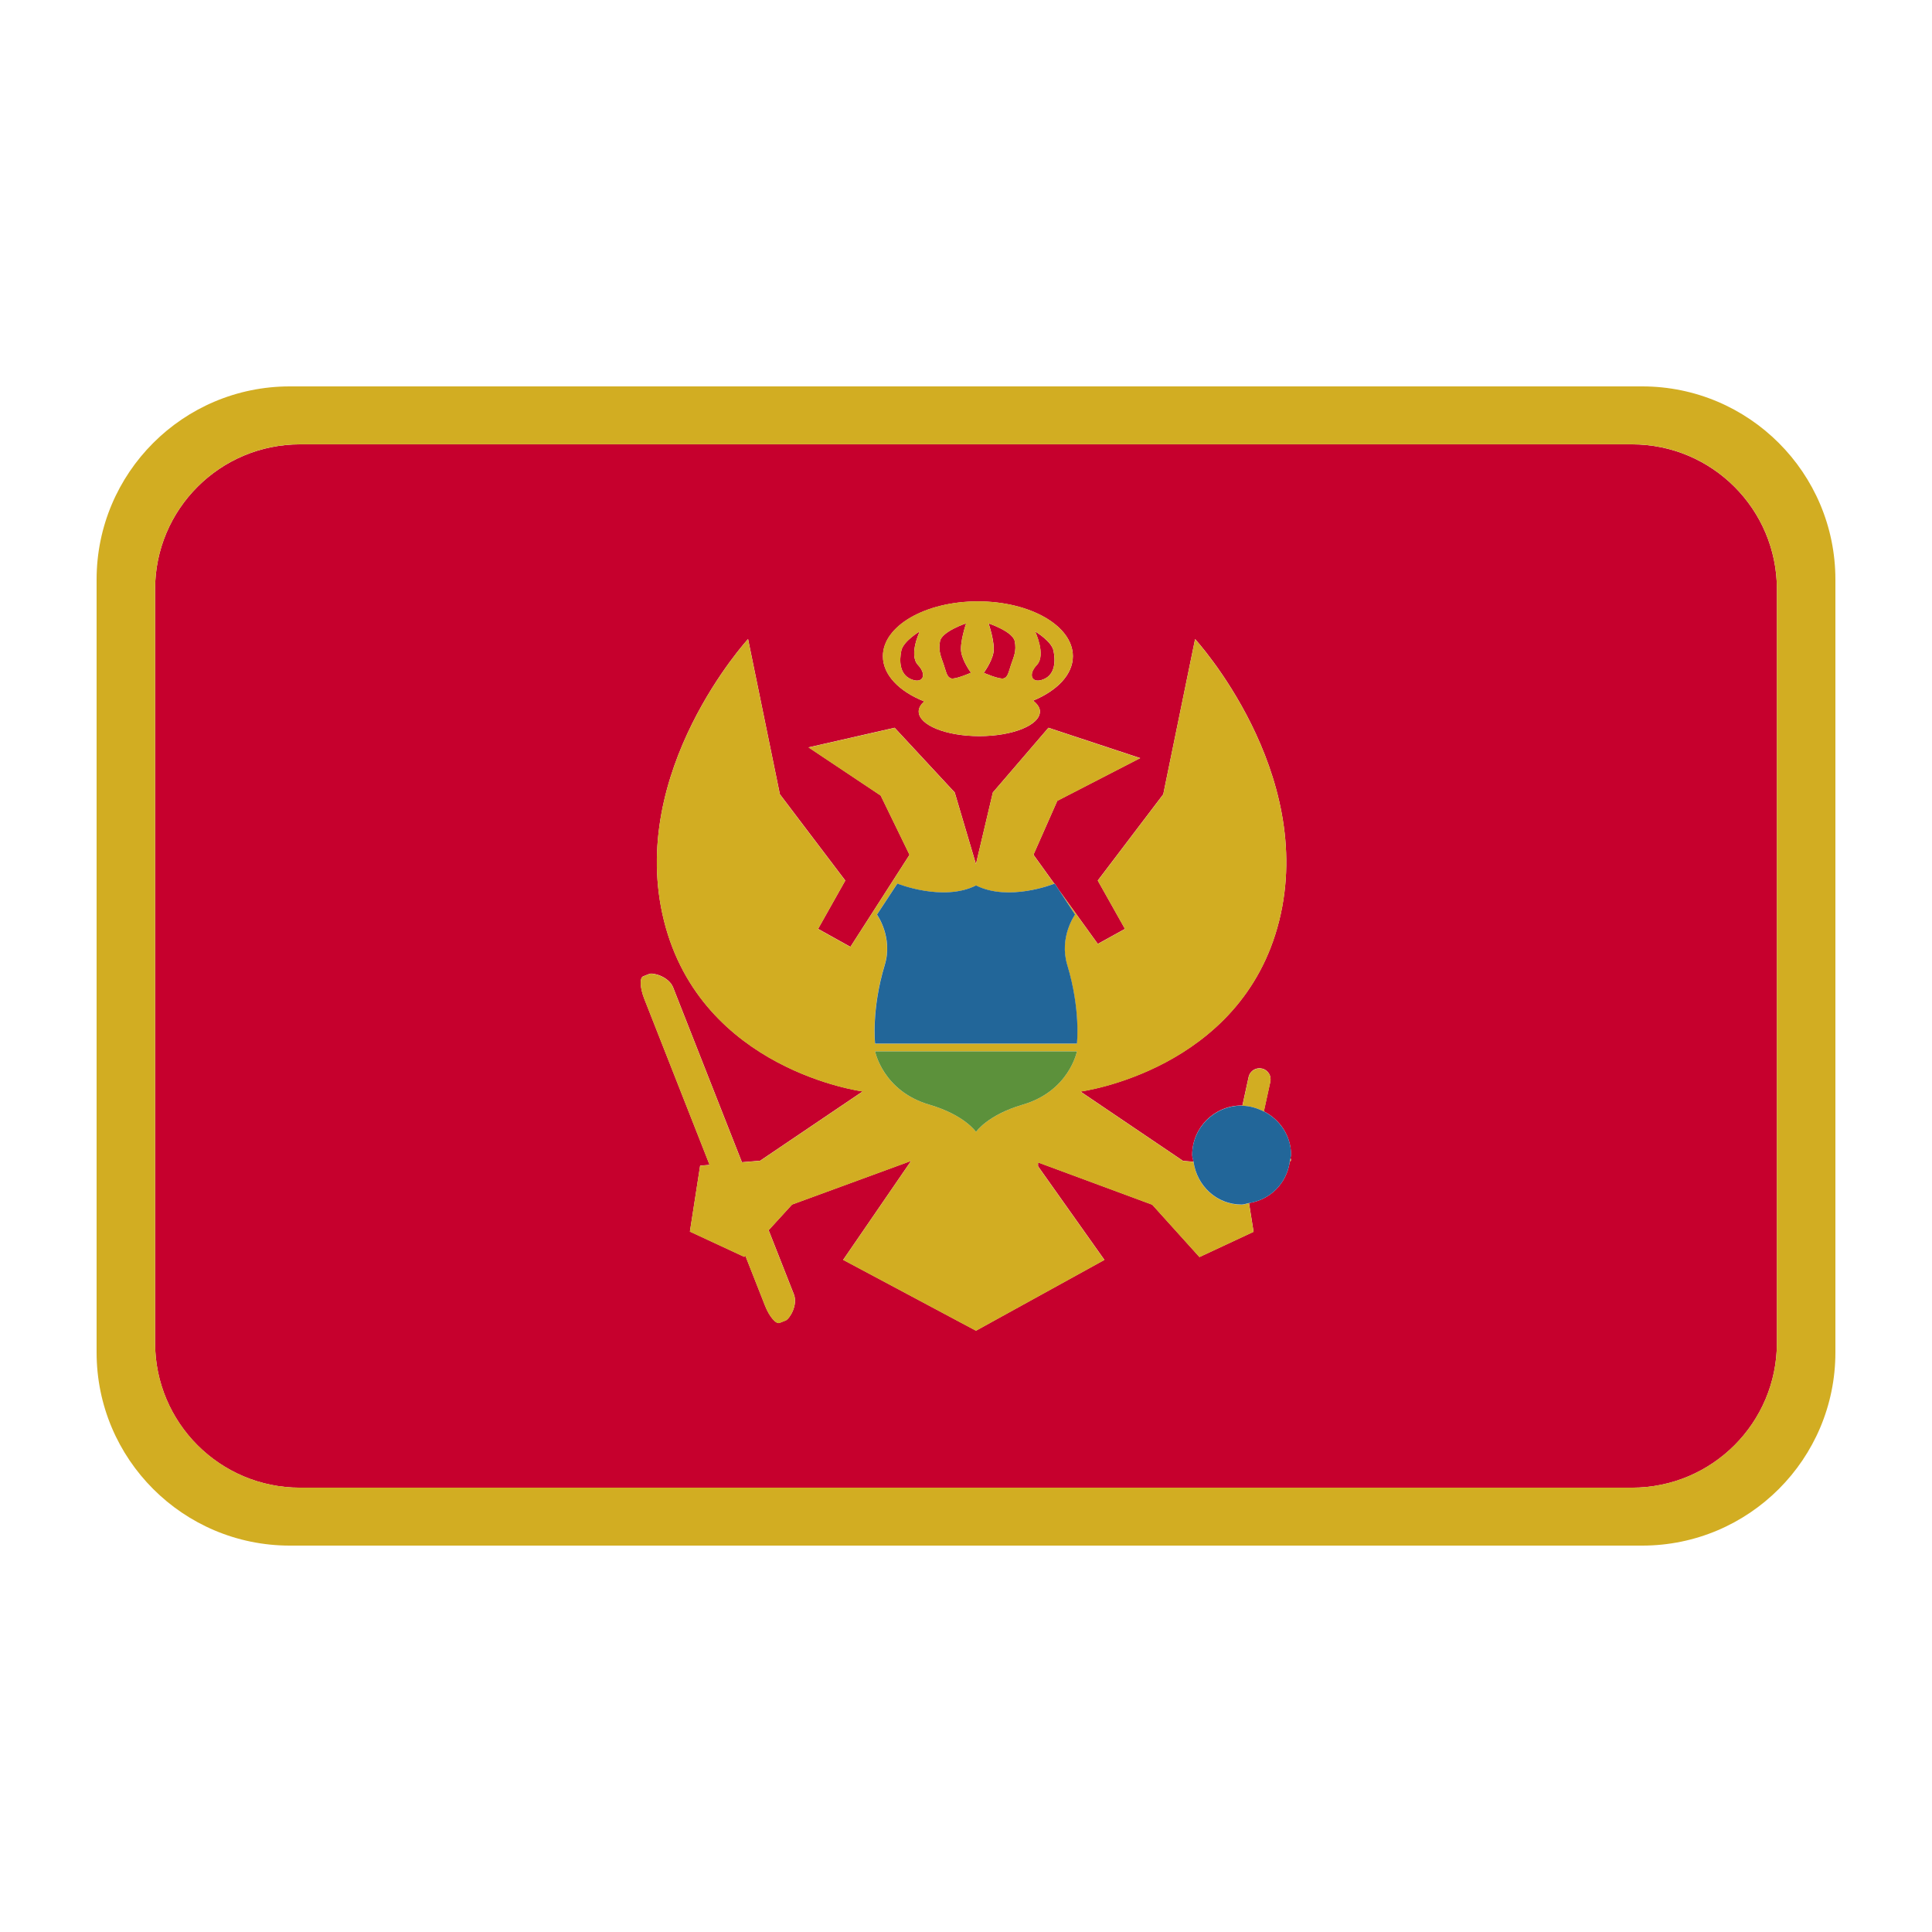 <?xml version="1.0" encoding="UTF-8"?><svg id="Layer_1" xmlns="http://www.w3.org/2000/svg" viewBox="0 0 40 40"><g><path d="m19.691,14.045c.087.027.412-.117.412-.117,0,0-.161-.213-.2-.414-.04-.2.1-.609.1-.609,0,0-.501.168-.541.369-.04.202.021.321.076.484.055.163.066.259.153.287Z" fill="#c6002d"/><path d="m18.861,14.061c.242.105.342-.084.145-.293-.197-.208.036-.695.036-.695,0,0-.342.2-.382.401-.041.202-.041.482.2.587Z" fill="#c6002d"/><path d="m20.367,13.93s.326.142.414.115c.087-.027.098-.124.153-.287.055-.162.116-.283.075-.482-.04-.202-.541-.369-.541-.369,0,0,.14.409.1.609s-.2.414-.2.414Z" fill="#c6002d"/><path d="m21.612,14.061c.24-.104.24-.385.2-.587-.04-.2-.382-.401-.382-.401,0,0,.233.487.036.695-.197.208-.096.398.145.293Z" fill="#c6002d"/><path d="m33.789,9.2H6.211c-1.657,0-3,1.343-3,3v15.601c0,1.657,1.343,3,3,3h27.578c1.657,0,3-1.343,3-3v-15.601c0-1.657-1.343-3-3-3Zm-13.543,3.251c1.087,0,1.967.508,1.967,1.135,0,.38-.326.714-.822.92.083.068.14.143.14.224,0,.283-.562.511-1.255.511s-1.255-.229-1.255-.511c0-.075.043-.144.114-.208-.516-.205-.855-.547-.855-.936,0-.627.88-1.135,1.967-1.135Zm6.481,11.574c-.004.015-.019.02-.025.034-.065.442-.401.78-.842.849l.094.594-1.12.523-.978-1.084-2.364-.875v.08l1.374,1.938-2.659,1.466-2.75-1.467,1.406-2.048-2.464.903-.485.531.522,1.326c.09.228-.091.511-.168.543l-.127.05c-.077.03-.213-.131-.302-.357l-.407-1.034-.022.024-1.126-.523.212-1.365.196-.016-1.352-3.436c-.09-.228-.1-.437-.023-.468l.127-.05c.078-.03.403.055.493.281l1.424,3.618.377-.031,2.123-1.435s-3.337-.433-4.113-3.53c-.775-3.096,1.74-5.836,1.74-5.836l.659,3.214,1.354,1.786-.563,1.001.669.372,1.224-1.906-.597-1.227-1.494-.997,1.783-.406,1.244,1.34.439,1.482.35-1.482,1.151-1.34,1.9.628-1.717.885-.493,1.116.431.598s.007-.003.007-.003l.087.133.807,1.118.562-.311-.563-1.001,1.356-1.786.659-3.213s2.516,2.74,1.74,5.836c-.776,3.095-4.113,3.53-4.113,3.532l2.123,1.435.218.018c-.007-.048-.028-.09-.028-.14,0-.567.457-1.024,1.024-1.024.005,0,.01.003.015.003l.131-.602c.031-.122.155-.197.281-.165.125.032.197.158.164.281l-.132.604c.331.169.564.504.564.903,0,.02-.01.036-.011.056,0,.019.013.035.007.055Z" fill="#c6002d"/></g><g><path d="m34,8H6c-2.209,0-4,1.791-4,4v16c0,2.209,1.791,4,4,4h28c2.209,0,4-1.791,4-4V12c0-2.209-1.791-4-4-4Zm2.789,19.8c0,1.657-1.343,3-3,3H6.211c-1.657,0-3-1.343-3-3v-15.601c0-1.657,1.343-3,3-3h27.578c1.657,0,3,1.343,3,3v15.601Z" fill="#d2ad22"/><g><path d="m24.711,24.055l-.218-.018-2.123-1.435s3.337-.437,4.113-3.532c.776-3.096-1.74-5.836-1.74-5.836l-.659,3.213-1.356,1.786.563,1.001-.562.311-.807-1.118.334.51s-.337.467-.161,1.043c.28.924.2,1.627.2,1.627h-4.179s-.08-.703.2-1.627c.176-.577-.161-1.043-.161-1.043l.422-.643s.943.382,1.627.04l.003.007v-.007c.669.335,1.582-.022,1.62-.037l-.431-.598.493-1.116,1.717-.885-1.9-.628-1.151,1.34-.35,1.482-.439-1.482-1.244-1.34-1.783.406,1.494.997.597,1.227-1.224,1.906-.669-.372.563-1.001-1.354-1.786-.659-3.214s-2.515,2.74-1.74,5.836c.776,3.096,4.113,3.53,4.113,3.53l-2.123,1.435-.377.031-1.424-3.618c-.09-.226-.415-.311-.493-.281l-.127.05c-.077.031-.067.24.023.468l1.352,3.436-.196.016-.212,1.365,1.126.523.022-.024.407,1.034c.089.226.225.386.302.357l.127-.05c.077-.032.258-.316.168-.543l-.522-1.326.485-.531,2.464-.903-1.406,2.048,2.75,1.467,2.659-1.466-1.374-1.938v-.08l2.364.875.978,1.084,1.12-.523-.094-.594c-.052.008-.099.031-.153.031-.517,0-.925-.387-.996-.884Zm-3.538-1.184c-.731.215-.964.563-.964.563l-.003-.003v.003s-.233-.348-.964-.563c-.964-.281-1.124-1.104-1.124-1.104h4.179s-.161.823-1.124,1.104Z" fill="#d2ad22"/><path d="m26.727,24.026c.005-.02-.008-.035-.007-.055-.002.031-.013.058-.018.089.006-.014.022-.019.025-.034Z" fill="#d2ad22"/><path d="m26.299,22.409c.032-.123-.04-.249-.164-.281-.126-.032-.251.042-.281.165l-.131.602c.162.002.31.049.445.119l.132-.604Z" fill="#d2ad22"/><path d="m19.134,14.521c-.07.064-.114.133-.114.208,0,.283.562.511,1.255.511s1.255-.229,1.255-.511c0-.081-.057-.156-.14-.224.496-.206.822-.54.822-.92,0-.627-.88-1.135-1.967-1.135s-1.967.508-1.967,1.135c0,.389.339.731.855.936Zm2.297-1.448s.342.2.382.401c.04.202.04.483-.2.587-.242.105-.342-.085-.145-.293.197-.208-.036-.695-.036-.695Zm-.964-.166s.501.167.541.369c.041.199-.019.32-.075.482-.055.163-.065.259-.153.287-.087.027-.414-.115-.414-.115,0,0,.161-.213.2-.414s-.1-.609-.1-.609Zm-.464-.002s-.14.409-.1.609c.04.2.2.414.2.414,0,0-.325.144-.412.117-.087-.027-.098-.124-.153-.287-.055-.163-.116-.283-.076-.484.04-.2.541-.369.541-.369Zm-1.343.569c.04-.2.382-.401.382-.401,0,0-.233.487-.036.695.197.209.096.398-.145.293-.242-.105-.242-.385-.2-.587Z" fill="#d2ad22"/></g></g><path d="m18.924,21.767h-.806s.161.823,1.124,1.104c.731.215.964.563.964.563v-.003l.003.003s.232-.348.964-.563c.964-.281,1.124-1.104,1.124-1.104h-3.373Z" fill="#5c913b"/><g><path d="m26.167,23.013c-.135-.069-.283-.116-.445-.119-.005,0-.01-.003-.015-.003-.567,0-1.024.457-1.024,1.024,0,.05.021.092.028.14.071.497.479.884.996.884.054,0,.101-.023.153-.031.442-.069.777-.407.842-.849.004-.03.016-.058.018-.089.001-.02.011-.036.011-.056,0-.398-.233-.733-.564-.903Z" fill="#269"/><path d="m20.209,18.333v.007l-.003-.007c-.684.342-1.627-.04-1.627-.04l-.422.643s.337.467.161,1.043c-.28.924-.2,1.627-.2,1.627h4.179s.08-.703-.2-1.627c-.176-.577.161-1.043.161-1.043l-.334-.51-.087-.133s-.006.002-.007.003c-.037.015-.95.372-1.62.037Z" fill="#269"/></g></svg>